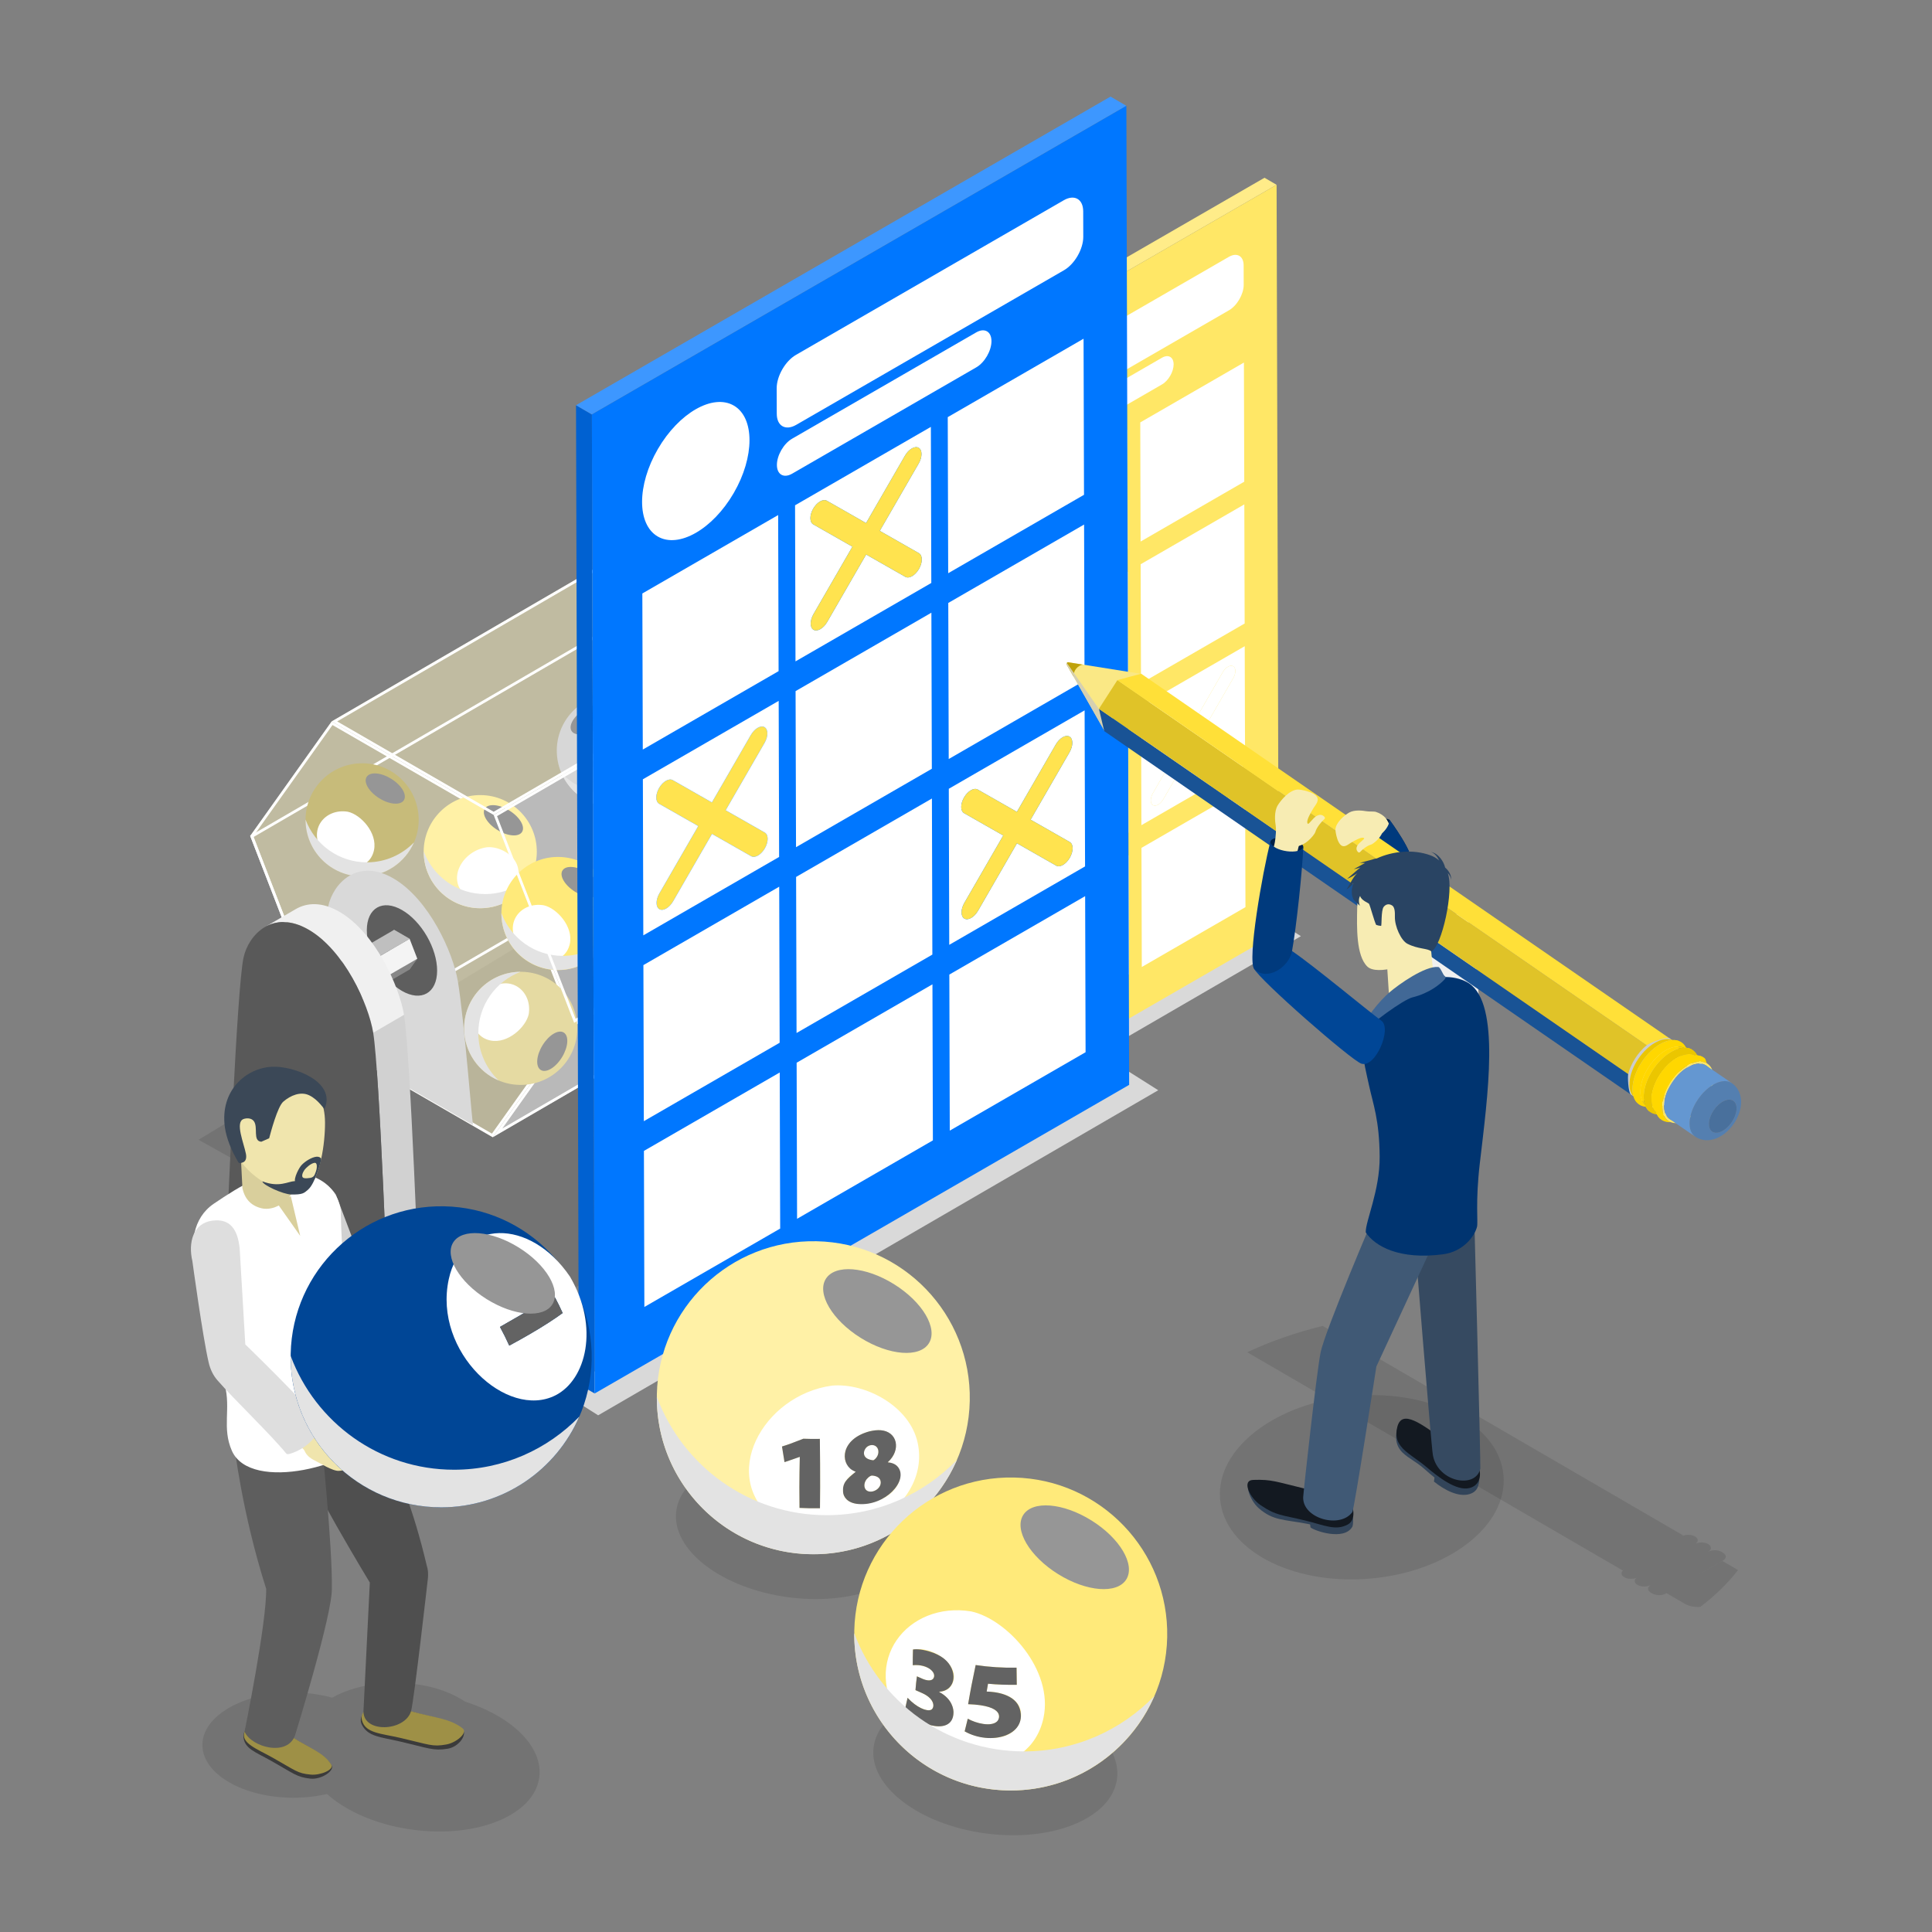 <svg width="606" height="606" viewBox="0 0 606 606" fill="none" xmlns="http://www.w3.org/2000/svg">
<rect x="0" y="0" width="606" height="606" fill="#808080" stroke="none"/>
<g opacity="0.1">
<path d="M276.34 345.784L163.499 414.139L62.278 357.505L175.119 289.15L276.34 345.784Z" fill="black"/>
</g>
<path d="M285.933 325.344L267.234 336.628L210.17 303.68L228.869 292.396L285.933 325.344Z" fill="#E6E6E6"/>
<path d="M272.157 235.396L262.493 241.012C264.552 253.454 267.152 328.556 267.289 330.374L276.953 324.757C276.816 322.94 274.216 247.838 272.157 235.396Z" fill="#D1D1D1"/>
<path d="M251.87 203.064C246.347 199.875 241.693 200.212 238.208 202.238L228.544 207.854C232.029 205.829 236.683 205.491 242.206 208.68C253.441 215.167 261.015 232.057 262.493 241.012L272.157 235.395C270.679 226.44 263.106 209.551 251.87 203.064Z" fill="#F0F0F0"/>
<path d="M242.206 208.68C253.441 215.167 261.014 232.057 262.492 241.012C264.552 253.454 267.152 328.556 267.289 330.374L216.752 301.195C216.899 299.541 219.686 227.549 221.809 217.522C223.333 210.3 230.97 202.193 242.206 208.68Z" fill="#595959"/>
<g opacity="0.5">
<path d="M180.097 320.806L301.14 250.459L275.602 286.343L154.558 356.691L180.097 320.806Z" fill="white"/>
<path d="M154.845 255.595L275.888 185.248L301.141 250.459L180.097 320.806L154.845 255.595Z" fill="#F4F4F4"/>
<path d="M104.048 226.266L225.092 155.919L275.888 185.248L154.844 255.595L104.048 226.266Z" fill="#FFF5C2"/>
<path d="M154.845 255.595L180.097 320.806L154.558 356.691L103.762 327.361L78.51 262.151L104.048 226.266L154.845 255.595Z" fill="#FFF5C2"/>
</g>
<path d="M104.289 227.417L154.147 256.205L179.123 320.702L154.305 355.574L104.447 326.786L79.471 262.289L104.289 227.417ZM104.042 226.283L78.503 262.168L103.755 327.378L154.552 356.708L180.09 320.823L154.838 255.613L104.042 226.283Z" fill="white"/>
<path d="M298.131 253.214L275.003 285.711L157.555 353.969L180.682 321.472L298.131 253.214ZM301.134 250.476L180.09 320.823L154.552 356.708L275.595 286.36L301.134 250.476Z" fill="white"/>
<path d="M199.055 193.074L223.679 256.663L104.138 326.137L79.514 262.548L199.055 193.074ZM199.492 191.827L78.449 262.174L103.701 327.385L224.744 257.038L199.492 191.827Z" fill="white"/>
<path d="M225.225 157.075L275.083 185.862L300.059 250.359L275.241 285.231L225.383 256.444L200.407 191.946L225.225 157.075ZM224.978 155.941L199.439 191.825L224.691 257.036L275.488 286.365L301.026 250.481L275.774 185.27L224.978 155.941Z" fill="white"/>
<path d="M168.377 267.332C168.487 257.532 160.633 249.499 150.834 249.39C141.036 249.28 133.003 257.135 132.894 266.934C132.784 276.733 140.638 284.766 150.437 284.876C160.235 284.986 168.267 277.131 168.377 267.332Z" fill="#FFF1A6"/>
<path d="M157.229 275.945C156.205 276.468 156.257 277.547 156.901 277.743C157.606 277.957 158.584 277.132 158.214 276.404C157.966 275.919 157.236 275.943 157.229 275.945ZM157.122 272.514C156.251 272.755 156.165 273.71 156.795 274.043C157.083 274.195 157.438 274.216 157.441 274.216C157.441 274.216 157.52 274.191 157.673 274.05C157.694 274.031 158.178 273.577 157.97 272.965C157.909 272.785 157.704 272.38 157.122 272.514ZM152.766 265.75C144.888 266.817 139.762 276.178 146.404 281.109C153.017 286.019 164.133 279.877 162.476 272.228C161.586 268.115 156.615 265.416 152.766 265.75Z" fill="white"/>
<path d="M152.165 280.439C143.329 280.439 135.817 274.855 132.907 267.032C132.907 267.064 132.902 267.095 132.902 267.127C132.902 276.927 140.846 284.871 150.645 284.871C157.94 284.871 164.201 280.465 166.927 274.172C163.189 278.031 157.962 280.439 152.165 280.439Z" fill="#E3E3E3"/>
<path d="M163.753 260.942C162.705 262.62 159.239 262.347 156.011 260.332C152.783 258.317 151.015 255.323 152.063 253.645C153.11 251.966 156.576 252.24 159.804 254.255C163.032 256.27 164.8 259.264 163.753 260.942Z" fill="#969696"/>
<path d="M192.745 287.274C193.153 277.483 185.548 269.214 175.757 268.806C165.967 268.397 157.698 276.003 157.29 285.795C156.881 295.586 164.487 303.854 174.277 304.263C184.068 304.672 192.336 297.066 192.745 287.274Z" fill="#FFEA7A"/>
<path d="M170.546 283.953C163.354 282.768 157.807 289.609 162.697 296.541C167.501 303.353 177.245 303.036 178.737 296.02C179.89 290.593 174.606 284.836 170.546 283.953Z" fill="white"/>
<path d="M176.535 299.822C167.699 299.822 160.187 294.238 157.277 286.415C157.277 286.447 157.272 286.478 157.272 286.51C157.272 296.31 165.216 304.254 175.015 304.254C182.31 304.254 188.57 299.849 191.297 293.555C187.559 297.414 182.332 299.822 176.535 299.822Z" fill="#E3E3E3"/>
<path d="M188.122 280.325C187.075 282.003 183.609 281.73 180.381 279.715C177.153 277.7 175.385 274.706 176.433 273.028C177.48 271.35 180.946 271.623 184.174 273.638C187.402 275.653 189.17 278.647 188.122 280.325Z" fill="#969696"/>
<path d="M131.326 257.439C131.48 247.641 123.663 239.572 113.865 239.417C104.067 239.262 95.999 247.08 95.844 256.879C95.689 266.677 103.507 274.746 113.305 274.901C123.103 275.056 131.171 267.238 131.326 257.439Z" fill="#C7BB7A"/>
<path d="M109.114 254.615C101.922 253.43 96.376 260.271 101.265 267.203C106.07 274.015 115.814 273.698 117.305 266.682C118.459 261.255 113.174 255.498 109.114 254.615Z" fill="white"/>
<path d="M115.103 270.484C106.267 270.484 98.755 264.9 95.845 257.078C95.845 257.109 95.84 257.14 95.84 257.172C95.84 266.972 103.784 274.917 113.583 274.917C120.878 274.917 127.139 270.511 129.865 264.217C126.127 268.076 120.9 270.484 115.103 270.484Z" fill="#E3E3E3"/>
<path d="M126.691 250.987C125.643 252.666 122.177 252.393 118.949 250.377C115.721 248.362 113.953 245.368 115.001 243.69C116.048 242.012 119.514 242.285 122.742 244.3C125.97 246.315 127.738 249.309 126.691 250.987Z" fill="#969696"/>
<path d="M163.941 340.291C173.734 339.952 181.398 331.737 181.058 321.943C180.719 312.149 172.505 304.485 162.711 304.824C152.918 305.164 145.254 313.378 145.594 323.172C145.933 332.966 154.147 340.63 163.941 340.291Z" fill="#E5DAA2"/>
<path d="M165.849 318.074C166.974 310.872 160.087 305.383 153.196 310.331C146.426 315.193 146.824 324.934 153.852 326.367C159.288 327.475 165 322.142 165.849 318.074Z" fill="white"/>
<path d="M150.032 324.197C149.958 315.361 155.477 307.801 163.275 304.825C163.243 304.826 163.212 304.821 163.18 304.821C153.381 304.904 145.504 312.915 145.587 322.714C145.648 330.009 150.107 336.233 156.422 338.907C152.532 335.201 150.081 329.994 150.032 324.197Z" fill="#E3E3E3"/>
<path d="M169.624 335.62C167.937 334.587 168.181 331.119 170.169 327.874C172.157 324.629 175.136 322.836 176.823 323.869C178.51 324.902 178.265 328.37 176.278 331.616C174.29 334.861 171.311 336.654 169.624 335.62Z" fill="#969696"/>
<path d="M192.917 253.19C202.712 252.897 210.415 244.719 210.122 234.923C209.829 225.128 201.651 217.425 191.857 217.718C182.062 218.011 174.359 226.189 174.652 235.984C174.945 245.78 183.123 253.483 192.917 253.19Z" fill="#D7D7D7"/>
<path d="M196.852 232.9C204.044 231.715 209.59 238.555 204.701 245.488C199.896 252.299 190.153 251.983 188.661 244.967C187.507 239.54 192.792 233.783 196.852 232.9Z" fill="white"/>
<path d="M190.863 248.769C199.699 248.769 207.211 243.185 210.121 235.362C210.122 235.394 210.126 235.425 210.126 235.457C210.126 245.257 202.182 253.201 192.383 253.201C185.088 253.201 178.828 248.795 176.101 242.502C179.839 246.361 185.066 248.769 190.863 248.769Z" fill="#E3E3E3"/>
<path d="M179.276 229.272C180.323 230.95 183.789 230.677 187.017 228.662C190.245 226.647 192.013 223.653 190.966 221.975C189.918 220.296 186.452 220.57 183.224 222.585C179.996 224.6 178.228 227.594 179.276 229.272Z" fill="#969696"/>
<path d="M209.586 319.287C219.385 319.177 227.238 311.143 227.128 301.344C227.017 291.545 218.984 283.69 209.186 283.801C199.387 283.912 191.534 291.945 191.644 301.745C191.755 311.544 199.788 319.398 209.586 319.287Z" fill="#FFEA7A"/>
<path d="M213.868 298.977C221.061 297.792 226.607 304.633 221.717 311.565C216.913 318.377 207.169 318.06 205.678 311.044C204.524 305.617 209.808 299.86 213.868 298.977Z" fill="white"/>
<path d="M207.88 314.846C216.716 314.846 224.228 309.262 227.138 301.44C227.138 301.471 227.143 301.502 227.143 301.534C227.143 311.334 219.199 319.279 209.4 319.279C202.105 319.279 195.844 314.873 193.118 308.579C196.856 312.438 202.083 314.846 207.88 314.846Z" fill="#E3E3E3"/>
<path d="M196.292 295.349C197.339 297.028 200.805 296.754 204.033 294.739C207.261 292.724 209.029 289.73 207.981 288.052C206.934 286.374 203.468 286.647 200.24 288.662C197.012 290.677 195.244 293.671 196.292 295.349Z" fill="#969696"/>
<path d="M123.334 275.487C134.569 281.974 142.143 298.863 143.62 307.818C145.68 320.261 148.28 354.79 148.417 352.91L97.88 323.731C98.027 325.775 100.814 294.356 102.937 284.329C104.461 277.106 112.098 268.999 123.334 275.487Z" fill="#D9D9D9"/>
<path d="M126.048 310.798C132.137 314.314 137.09 311.491 137.11 304.494C137.13 297.496 132.209 288.972 126.12 285.456C120.03 281.94 115.077 284.763 115.057 291.761C115.037 298.758 119.958 307.282 126.048 310.798Z" fill="#5E5E5E"/>
<path d="M130.873 300.693L128.455 294.442L123.584 291.629L121.139 295.072L123.557 301.315L126.724 303.144L130.826 300.76L130.873 300.693Z" fill="#898989"/>
<path d="M130.826 300.76L126.725 303.144L128.428 304.127L130.826 300.76Z" fill="#898989"/>
<path d="M126.724 303.144L114.77 310.091L112.325 313.526L128.428 304.127L130.826 300.76L126.724 303.144Z" fill="#878787"/>
<path d="M128.468 294.474L122.297 298.061L112.352 303.84L114.77 310.091L126.724 303.144L130.826 300.76L130.873 300.693L128.468 294.474Z" fill="#F4F4F4"/>
<path d="M128.456 294.442L123.585 291.629L123.537 291.697L107.481 301.028L112.352 303.84L122.297 298.061L128.468 294.474L128.456 294.442Z" fill="#BFBFBF"/>
<path d="M123.585 291.629L123.537 291.697L123.619 291.649L123.585 291.629Z" fill="#898989"/>
<path d="M112.352 303.84L114.77 310.091L112.325 313.526L107.454 310.713L105.036 304.47L107.481 301.028L112.352 303.84Z" fill="#898989"/>
<g opacity="0.1">
<path d="M139.437 405.662L120.738 416.945L63.674 383.997L82.373 372.714L139.437 405.662Z" fill="black"/>
</g>
<path d="M126.723 318.308L117.059 323.924C119.119 336.367 121.718 409.963 121.855 411.78L131.519 406.164C131.383 404.347 128.783 330.75 126.723 318.308Z" fill="#D1D1D1"/>
<path d="M106.437 285.976C100.914 282.787 96.26 283.125 92.775 285.15L83.111 290.767C86.596 288.741 91.25 288.404 96.773 291.592C108.008 298.08 115.582 314.969 117.06 323.924L126.723 318.308C125.246 309.353 117.672 292.463 106.437 285.976Z" fill="#F0F0F0"/>
<path d="M96.772 291.592C108.008 298.08 115.581 314.969 117.059 323.924C119.119 336.367 121.719 409.963 121.855 411.78L71.319 382.602C71.466 380.948 74.253 310.461 76.376 300.434C77.9 293.212 85.537 285.105 96.772 291.592Z" fill="#595959"/>
<path d="M225.087 156.928L274.169 185.268L154.837 254.62L105.755 226.281L225.087 156.928ZM225.086 155.936L104.042 226.283L154.838 255.612L275.882 185.265L225.086 155.936Z" fill="white"/>
<path d="M275.444 186.513L300.068 250.102L180.528 319.576L155.904 255.987L275.444 186.513ZM275.882 185.265L154.838 255.613L180.09 320.823L301.134 250.476L275.882 185.265Z" fill="white"/>
<path d="M398.995 287.911L264.903 365.736L273.963 371.465L408.055 293.641L398.995 287.911Z" fill="#D9D9D9"/>
<path d="M273.125 366.239L269.33 364.034L268.666 129.641L272.46 131.846L273.125 366.239Z" fill="#FFE55A"/>
<path d="M272.46 131.846L268.666 129.641L396.627 55.757L400.422 57.963L272.46 131.846Z" fill="#FFEC89"/>
<path d="M400.422 57.963L401.086 292.356L273.125 366.239L272.46 131.846L400.422 57.963Z" fill="#FFE766"/>
<path d="M317.056 155.939L317.162 193.306L284.648 212.079L284.542 174.712L317.056 155.939Z" fill="white"/>
<path d="M306.417 150.683C311.447 142.028 311.46 132.65 306.447 129.737C301.434 126.824 293.293 131.479 288.263 140.134C283.234 148.789 283.221 158.167 288.234 161.08C293.247 163.993 301.388 159.338 306.417 150.683Z" fill="white"/>
<path d="M321.102 153.603L353.616 134.829L353.722 172.197L321.208 190.97L321.102 153.603ZM350.763 165.067L341.39 159.725L350.703 143.597C351.603 142.033 351.599 140.347 350.692 139.831C350.239 139.57 349.644 139.652 349.051 139.995C348.457 140.338 347.864 140.941 347.414 141.723L338.101 157.855L328.727 152.513C328.274 152.252 327.68 152.334 327.086 152.677C326.493 153.02 325.9 153.623 325.45 154.405C324.549 155.965 324.554 157.651 325.46 158.172L334.834 163.51L325.521 179.642C324.62 181.206 324.625 182.892 325.532 183.409C325.985 183.667 326.58 183.584 327.175 183.24C327.766 182.899 328.359 182.296 328.81 181.516L338.123 165.384L347.497 170.726C347.95 170.985 348.545 170.901 349.136 170.56C349.73 170.217 350.324 169.614 350.774 168.834C351.675 167.274 351.67 165.588 350.763 165.067Z" fill="white"/>
<path d="M364.474 112.208C366.476 111.052 368.118 111.993 368.125 114.289C368.131 116.59 366.5 119.417 364.497 120.573L320.409 146.029C318.406 147.185 316.764 146.249 316.757 143.948C316.751 141.652 318.383 138.821 320.385 137.665L364.474 112.208Z" fill="white"/>
<path d="M390.173 113.722L390.279 151.09L357.765 169.863L357.659 132.495L390.173 113.722Z" fill="white"/>
<path d="M385.438 80.572C387.986 79.1 390.078 80.293 390.086 83.225L390.104 89.328C390.112 92.256 388.033 95.857 385.485 97.328L321.371 134.347C318.824 135.818 316.731 134.625 316.723 131.697L316.706 125.594C316.697 122.662 318.776 119.061 321.324 117.59L385.438 80.572Z" fill="white"/>
<path d="M312.147 206.881C312.74 206.539 313.335 206.457 313.788 206.717C314.695 207.234 314.699 208.919 313.799 210.484L304.486 226.611L313.86 231.953C314.766 232.474 314.771 234.16 313.87 235.72C313.416 236.502 312.826 237.103 312.232 237.446C311.641 237.788 311.046 237.871 310.592 237.613L301.219 232.271L291.906 248.402C291.455 249.182 290.862 249.785 290.271 250.127C289.676 250.47 289.081 250.553 288.628 250.295C287.721 249.778 287.716 248.093 288.617 246.528L297.93 230.397L288.556 225.058C287.649 224.538 287.645 222.852 288.546 221.292C288.996 220.51 289.589 219.906 290.182 219.564C290.776 219.221 291.37 219.139 291.823 219.399L301.197 224.741L310.51 208.61C310.961 207.827 311.553 207.224 312.147 206.881Z" fill="#FFD700"/>
<path d="M317.308 244.91L317.414 282.273L284.9 301.046L284.794 263.683L317.308 244.91Z" fill="white"/>
<path d="M284.668 219.197L317.182 200.424L317.288 237.788L284.774 256.561L284.668 219.197ZM313.859 231.953L304.486 226.611L313.799 210.484C314.699 208.919 314.695 207.234 313.788 206.717C313.334 206.457 312.74 206.539 312.147 206.881C311.553 207.224 310.96 207.827 310.51 208.609L301.197 224.741L291.823 219.399C291.37 219.139 290.776 219.221 290.182 219.563C289.589 219.906 288.996 220.509 288.546 221.291C287.645 222.852 287.649 224.537 288.556 225.058L297.93 230.396L288.617 246.528C287.716 248.092 287.721 249.778 288.628 250.295C289.081 250.553 289.676 250.47 290.271 250.126C290.862 249.785 291.455 249.182 291.906 248.402L301.219 232.27L310.592 237.613C311.046 237.871 311.641 237.787 312.232 237.446C312.826 237.103 313.416 236.502 313.87 235.72C314.771 234.16 314.766 232.474 313.859 231.953Z" fill="white"/>
<path d="M353.994 268.282L354.1 305.646L321.586 324.419L321.48 287.055L353.994 268.282Z" fill="white"/>
<path d="M353.868 223.801L353.974 261.164L321.46 279.937L321.354 242.574L353.868 223.801Z" fill="white"/>
<path d="M353.742 179.315L353.848 216.678L321.334 235.452L321.228 198.088L353.742 179.315Z" fill="white"/>
<path d="M390.299 158.208L390.405 195.571L357.891 214.344L357.785 176.981L390.299 158.208Z" fill="white"/>
<path d="M357.911 221.466L390.425 202.693L390.531 240.057L358.017 258.83L357.911 221.466ZM386.872 234.211L377.498 228.869L386.811 212.737C387.712 211.177 387.707 209.487 386.801 208.971C386.347 208.712 385.753 208.795 385.159 209.138C384.566 209.481 383.973 210.083 383.523 210.863L374.21 226.995L364.836 221.653C364.383 221.394 363.789 221.477 363.196 221.819C362.603 222.162 362.01 222.764 361.558 223.545C360.657 225.106 360.662 226.795 361.569 227.312L370.943 232.654L361.63 248.786C360.729 250.346 360.734 252.032 361.641 252.549C362.097 252.809 362.689 252.727 363.283 252.384C363.874 252.043 364.468 251.44 364.918 250.656L374.231 234.524L383.605 239.867C384.059 240.129 384.654 240.045 385.248 239.702C385.839 239.361 386.433 238.758 386.883 237.974C387.784 236.413 387.779 234.728 386.872 234.211Z" fill="white"/>
<path d="M317.434 289.391L317.54 326.755L285.026 345.528L284.92 308.165L317.434 289.391Z" fill="white"/>
<path d="M385.16 209.138C385.753 208.795 386.347 208.712 386.801 208.97C387.708 209.487 387.712 211.177 386.812 212.737L377.499 228.869L386.872 234.211C387.779 234.728 387.784 236.413 386.883 237.974C386.433 238.758 385.839 239.361 385.248 239.702C384.654 240.045 384.059 240.129 383.605 239.866L374.231 234.524L364.918 250.656C364.468 251.44 363.875 252.043 363.283 252.384C362.689 252.727 362.098 252.809 361.641 252.548C360.734 252.031 360.729 250.346 361.63 248.785L370.943 232.654L361.569 227.311C360.662 226.795 360.657 225.105 361.558 223.545C362.01 222.764 362.603 222.161 363.196 221.819C363.789 221.477 364.383 221.394 364.836 221.652L374.21 226.994L383.523 210.863C383.974 210.083 384.566 209.481 385.16 209.138Z" fill="white"/>
<path d="M390.551 247.175L390.657 284.538L358.142 303.311L358.037 265.948L390.551 247.175Z" fill="white"/>
<path d="M349.05 139.995C349.644 139.652 350.238 139.57 350.691 139.831C351.598 140.347 351.603 142.033 350.702 143.597L341.389 159.725L350.763 165.067C351.67 165.588 351.674 167.274 350.774 168.834C350.323 169.614 349.73 170.217 349.135 170.56C348.544 170.901 347.949 170.985 347.496 170.727L338.122 165.385L328.809 181.516C328.358 182.296 327.765 182.899 327.174 183.241C326.579 183.584 325.984 183.667 325.531 183.409C324.624 182.892 324.62 181.206 325.52 179.642L334.833 163.51L325.46 158.172C324.553 157.651 324.548 155.966 325.449 154.405C325.899 153.623 326.492 153.02 327.085 152.677C327.679 152.335 328.273 152.253 328.726 152.513L338.1 157.855L347.413 141.723C347.864 140.941 348.457 140.338 349.05 139.995Z" fill="#FFD700"/>
<path d="M351.434 334.462L175.75 436.426L187.621 443.932L363.304 341.969L351.434 334.462Z" fill="#D9D9D9"/>
<path d="M186.522 437.086L181.55 434.196L180.679 127.1L185.651 129.99L186.522 437.086Z" fill="#0061D1"/>
<path d="M185.651 129.99L180.679 127.1L348.331 30.3L353.303 33.19L185.651 129.99Z" fill="#3D97FF"/>
<path d="M353.303 33.19L354.174 340.286L186.522 437.086L185.651 129.99L353.303 33.19Z" fill="#0077FF"/>
<path d="M244.08 161.555L244.218 210.513L201.619 235.109L201.48 186.151L244.08 161.555Z" fill="white"/>
<path d="M230.138 154.663C236.727 143.323 236.745 131.036 230.177 127.219C223.608 123.403 212.942 129.502 206.353 140.841C199.764 152.181 199.746 164.468 206.314 168.285C212.883 172.101 223.549 166.002 230.138 154.663Z" fill="white"/>
<path d="M249.38 158.495L291.98 133.898L292.118 182.856L249.519 207.452L249.38 158.495ZM288.242 173.515L275.96 166.516L288.162 145.386C289.342 143.336 289.336 141.128 288.148 140.451C287.554 140.11 286.775 140.217 285.998 140.666C285.22 141.115 284.444 141.906 283.853 142.93L271.652 164.066L259.371 157.067C258.777 156.725 257.998 156.833 257.221 157.282C256.443 157.731 255.666 158.521 255.076 159.546C253.896 161.59 253.902 163.799 255.09 164.481L267.371 171.475L255.17 192.611C253.99 194.66 253.996 196.869 255.184 197.546C255.778 197.884 256.557 197.775 257.336 197.325C258.11 196.878 258.888 196.088 259.478 195.066L271.68 173.931L283.961 180.93C284.555 181.268 285.335 181.159 286.109 180.712C286.888 180.262 287.666 179.472 288.256 178.45C289.436 176.406 289.43 174.197 288.242 173.515Z" fill="white"/>
<path d="M306.205 104.261C308.828 102.746 310.98 103.978 310.989 106.987C310.997 110.002 308.859 113.705 306.236 115.22L248.472 148.572C245.848 150.087 243.696 148.86 243.688 145.846C243.68 142.837 245.818 139.128 248.441 137.613L306.205 104.261Z" fill="white"/>
<path d="M339.875 106.244L340.014 155.202L297.414 179.798L297.276 130.84L339.875 106.244Z" fill="white"/>
<path d="M333.671 62.811C337.01 60.884 339.751 62.446 339.762 66.287L339.784 74.284C339.795 78.12 337.072 82.838 333.734 84.765L249.733 133.266C246.395 135.193 243.654 133.631 243.643 129.795L243.62 121.798C243.609 117.957 246.333 113.239 249.671 111.312L333.671 62.811Z" fill="white"/>
<path d="M237.648 228.299C238.425 227.85 239.204 227.743 239.798 228.084C240.986 228.761 240.992 230.969 239.812 233.019L227.61 254.149L239.891 261.148C241.079 261.83 241.085 264.039 239.905 266.083C239.31 267.108 238.537 267.895 237.758 268.345C236.984 268.792 236.204 268.901 235.611 268.563L223.329 261.564L211.128 282.699C210.538 283.721 209.76 284.511 208.986 284.958C208.207 285.407 207.427 285.517 206.833 285.178C205.645 284.502 205.639 282.293 206.819 280.243L219.021 259.108L206.739 252.114C205.551 251.432 205.545 249.223 206.725 247.179C207.315 246.154 208.092 245.364 208.87 244.915C209.648 244.466 210.426 244.358 211.02 244.699L223.301 251.699L235.503 230.563C236.093 229.538 236.87 228.748 237.648 228.299Z" fill="#FFE34F"/>
<path d="M244.41 278.123L244.548 327.076L201.949 351.672L201.811 302.719L244.41 278.123Z" fill="white"/>
<path d="M201.646 244.435L244.245 219.839L244.383 268.792L201.784 293.388L201.646 244.435ZM239.891 261.148L227.61 254.149L239.812 233.019C240.992 230.969 240.985 228.761 239.798 228.084C239.204 227.742 238.425 227.85 237.647 228.299C236.87 228.748 236.093 229.538 235.503 230.563L223.302 251.698L211.02 244.699C210.426 244.358 209.648 244.466 208.87 244.914C208.093 245.363 207.316 246.154 206.726 247.179C205.546 249.223 205.552 251.431 206.74 252.114L219.021 259.108L206.819 280.243C205.639 282.292 205.645 284.501 206.833 285.178C207.427 285.517 208.207 285.407 208.986 284.957C209.76 284.51 210.538 283.721 211.128 282.698L223.329 261.563L235.611 268.562C236.205 268.901 236.984 268.791 237.759 268.344C238.537 267.895 239.311 267.108 239.905 266.083C241.086 264.039 241.079 261.83 239.891 261.148Z" fill="white"/>
<path d="M292.475 308.745L292.614 357.697L250.015 382.294L249.876 333.341L292.475 308.745Z" fill="white"/>
<path d="M292.31 250.466L292.449 299.419L249.85 324.015L249.711 275.062L292.31 250.466Z" fill="white"/>
<path d="M292.144 192.182L292.283 241.135L249.684 265.731L249.545 216.778L292.144 192.182Z" fill="white"/>
<path d="M340.04 164.528L340.179 213.48L297.58 238.077L297.441 189.124L340.04 164.528Z" fill="white"/>
<path d="M297.606 247.408L340.206 222.812L340.344 271.764L297.745 296.361L297.606 247.408ZM335.551 264.106L323.27 257.107L335.472 235.971C336.652 233.927 336.646 231.713 335.458 231.036C334.864 230.698 334.085 230.807 333.307 231.256C332.53 231.705 331.753 232.494 331.163 233.516L318.961 254.651L306.68 247.652C306.086 247.313 305.309 247.421 304.532 247.87C303.755 248.319 302.978 249.108 302.386 250.131C301.205 252.176 301.212 254.389 302.4 255.066L314.681 262.066L302.479 283.201C301.299 285.245 301.305 287.454 302.493 288.131C303.092 288.472 303.867 288.365 304.646 287.915C305.42 287.468 306.198 286.679 306.788 285.651L318.99 264.516L331.271 271.515C331.865 271.859 332.645 271.75 333.423 271.3C334.198 270.853 334.975 270.063 335.565 269.036C336.746 266.991 336.739 264.783 335.551 264.106Z" fill="white"/>
<path d="M244.575 336.401L244.714 385.354L202.115 409.95L201.976 360.997L244.575 336.401Z" fill="white"/>
<path d="M333.307 231.256C334.085 230.806 334.864 230.698 335.458 231.036C336.646 231.713 336.652 233.927 335.472 235.971L323.27 257.106L335.551 264.106C336.739 264.782 336.746 266.991 335.565 269.035C334.975 270.063 334.197 270.853 333.423 271.3C332.645 271.749 331.865 271.859 331.271 271.515L318.989 264.516L306.788 285.651C306.197 286.678 305.42 287.468 304.646 287.915C303.867 288.365 303.092 288.472 302.493 288.13C301.305 287.453 301.299 285.245 302.479 283.201L314.681 262.065L302.399 255.066C301.212 254.389 301.205 252.175 302.386 250.131C302.978 249.107 303.754 248.318 304.532 247.87C305.309 247.421 306.086 247.313 306.68 247.651L318.961 254.651L331.163 233.516C331.753 232.494 332.53 231.704 333.307 231.256Z" fill="#FFE34F"/>
<path d="M340.371 281.09L340.509 330.043L297.91 354.639L297.771 305.687L340.371 281.09Z" fill="white"/>
<path d="M285.998 140.666C286.775 140.217 287.554 140.109 288.148 140.451C289.336 141.128 289.342 143.336 288.162 145.386L275.96 166.516L288.242 173.515C289.43 174.197 289.436 176.406 288.256 178.45C287.666 179.472 286.888 180.262 286.109 180.712C285.335 181.159 284.555 181.268 283.961 180.93L271.68 173.931L259.478 195.066C258.888 196.088 258.11 196.878 257.336 197.325C256.557 197.774 255.778 197.884 255.184 197.545C253.996 196.868 253.989 194.66 255.17 192.61L267.371 171.475L255.09 164.481C253.902 163.799 253.896 161.59 255.076 159.546C255.666 158.521 256.443 157.731 257.22 157.282C257.998 156.833 258.777 156.725 259.37 157.066L271.652 164.065L283.853 142.93C284.444 141.905 285.22 141.115 285.998 140.666Z" fill="#FFE34F"/>
<path opacity="0.1" d="M545.157 492.469L540.223 489.601L531.456 494.648L540.196 489.586L540.444 489.474C541.61 488.8 541.616 487.709 540.461 487.037L539.978 486.756C538.819 486.083 536.938 486.085 535.771 486.758C536.938 486.085 536.944 484.993 535.785 484.32C534.746 483.716 533.119 483.655 531.954 484.138C532.791 483.464 532.691 482.521 531.652 481.918C530.493 481.244 528.613 481.246 527.446 481.92L527.969 481.618L414.859 415.894C406.217 418.03 398.282 420.824 391.198 424.151L508.973 492.586L509.492 492.286C508.33 492.957 508.32 494.047 509.479 494.721C510.517 495.324 512.145 495.385 513.308 494.904C512.473 495.576 512.573 496.519 513.612 497.122C514.771 497.796 516.655 497.796 517.818 497.124C516.655 497.796 516.645 498.886 517.804 499.559L518.287 499.84C519.443 500.511 521.327 500.511 522.49 499.84L522.715 499.71L528.506 503.076C529.822 503.84 531.619 504.145 533.341 504.017C538.025 500.445 542 496.571 545.157 492.469Z" fill="black"/>
<path opacity="0.1" d="M429.503 495.174C454.053 493.154 472.899 478.682 471.597 462.85C470.294 447.017 449.336 435.821 424.785 437.841C400.235 439.861 381.389 454.333 382.692 470.165C383.995 485.997 404.953 497.194 429.503 495.174Z" fill="black"/>
<path d="M442.738 271.031C441.839 273.223 437.437 276.464 435.81 274.512C433.257 271.449 428.726 262.273 428.726 262.273C428.041 260.534 432.23 255.355 435.827 257.125C435.827 257.125 443.964 268.045 442.738 271.031Z" fill="#002147"/>
<path d="M435.151 257.484C437.503 260.36 432.687 264.177 430.143 263.013C428.119 261.114 429.077 257.483 430.787 256.942C434.207 255.858 435.151 257.484 435.151 257.484Z" fill="#F7ECB3"/>
<path d="M442.738 271.031C441.839 273.223 437.437 276.464 435.81 274.512C433.257 271.449 428.726 262.273 428.726 262.273C431.384 264.485 435.983 259.79 435.827 257.125C435.827 257.125 443.964 268.045 442.738 271.031Z" fill="#003A7D"/>
<path d="M447.366 295.807C448.827 301.154 449.881 316.034 451.443 320.754C452.344 323.476 465.078 317.622 463.942 313.693C463.942 313.693 462.55 293.103 459.828 286.738C458.698 284.096 446.344 292.068 447.366 295.807Z" fill="#F0F0F0"/>
<path d="M346.478 229.304L357.829 211.349L334.968 207.709C334.65 207.804 334.506 208.014 334.508 208.322L346.478 229.304Z" fill="#FAE885"/>
<path d="M339.654 208.456L334.968 207.709C334.65 207.803 334.506 208.014 334.508 208.322L336.791 212.324C336.461 210.463 338.145 208.675 339.654 208.456Z" fill="#BFA209"/>
<path d="M346.478 229.305L334.508 208.322C334.507 208.166 334.545 208.035 334.623 207.931L344.665 222.348L346.478 229.305Z" fill="#D6D0B1"/>
<path d="M512.985 338.46L344.698 222.328L346.354 229.326L514.642 345.459L512.985 338.46Z" fill="#195395"/>
<path d="M518.777 329.458L350.49 213.325L344.698 222.328L512.985 338.46L518.777 329.458Z" fill="#E0C328"/>
<path d="M526.223 327.453L357.936 211.32L350.49 213.325L518.777 329.458L526.223 327.453Z" fill="#FFE038"/>
<path d="M526.224 327.453L518.777 329.458L512.985 338.46L514.642 345.459L522.09 343.452L527.88 334.451L526.224 327.453Z" fill="#FAE885"/>
<path d="M522.374 328.593C517.95 330.765 514.11 336.464 513.797 341.321C513.685 343.062 514.045 344.453 514.752 345.429L514.641 345.459L511.63 343.384C511.378 342.549 511.265 341.578 511.336 340.469C511.416 339.23 511.707 337.94 512.167 336.662C511.707 337.94 511.416 339.23 511.336 340.469C511.265 341.578 511.378 342.549 511.63 343.384L511.478 343.278C510.677 342.298 510.533 337.627 510.704 336.933C511.529 333.582 513.751 330.125 516.488 327.869C517.277 327.22 522.331 325.217 523.59 325.638L526.223 327.453L526.308 327.811C525.177 327.639 523.837 327.875 522.374 328.593Z" fill="#CCCCCC"/>
<path d="M512.8 344.377C513.544 344.966 513.061 345.708 513.904 346.285C512.624 345.271 511.924 343.443 512.082 340.983C512.422 335.696 516.602 329.493 521.417 327.129C523.737 325.99 525.781 325.95 527.239 326.805C526.395 326.228 525.879 326.947 525.06 326.467C523.72 325.68 521.841 325.717 519.708 326.764C515.281 328.938 511.438 334.64 511.125 339.502C510.979 341.763 511.623 343.444 512.8 344.377Z" fill="#EBC600"/>
<path d="M529.18 329.358C529.026 329.206 528.862 329.067 528.685 328.946C527.335 328.022 525.369 328.002 523.12 329.106C518.696 331.278 514.855 336.977 514.543 341.835C514.389 344.224 515.117 345.965 516.423 346.859C516.605 346.983 516.8 347.088 517.004 347.179C515.891 347.241 514.913 346.988 514.128 346.45C514.052 346.398 513.977 346.343 513.904 346.285C512.624 345.271 511.924 343.443 512.082 340.983C512.423 335.696 516.602 329.493 521.417 327.129C523.737 325.99 525.781 325.95 527.239 326.805C527.319 326.852 527.397 326.902 527.474 326.954C528.253 327.488 528.834 328.307 529.18 329.358Z" fill="#FFD700"/>
<path d="M520.185 346.275C525 343.911 529.18 337.709 529.52 332.422C529.596 331.247 529.466 330.225 529.181 329.358C530.17 330.326 530.698 331.904 530.565 333.969C530.252 338.827 526.412 344.526 521.988 346.698C520.042 347.653 518.31 347.764 517.004 347.179C517.974 347.126 519.045 346.835 520.185 346.275Z" fill="white"/>
<path d="M516.422 346.859C517.299 347.459 516.757 348.25 517.633 348.85C516.212 347.877 515.42 345.983 515.587 343.382C515.927 338.095 520.107 331.893 524.922 329.529C527.37 328.327 529.51 328.349 530.979 329.354C530.103 328.754 529.561 329.546 528.684 328.946C527.335 328.022 525.368 328.002 523.12 329.106C518.695 331.278 514.855 336.977 514.542 341.835C514.389 344.224 515.117 345.965 516.422 346.859Z" fill="#FFD700"/>
<path d="M532.686 331.758C532.531 331.606 532.367 331.466 532.189 331.345C530.84 330.421 528.873 330.401 526.624 331.505C522.2 333.677 518.36 339.376 518.047 344.234C517.893 346.623 518.621 348.364 519.927 349.258C520.11 349.383 520.305 349.488 520.51 349.579C519.397 349.64 518.419 349.387 517.634 348.85C516.212 347.877 515.42 345.983 515.588 343.382C515.928 338.095 520.107 331.893 524.923 329.529C527.37 328.327 529.511 328.349 530.98 329.354C531.758 329.887 532.339 330.706 532.686 331.758Z" fill="#EBC600"/>
<path d="M523.69 348.675C528.506 346.311 532.685 340.108 533.025 334.821C533.101 333.647 532.972 332.625 532.686 331.758C533.674 332.726 534.202 334.304 534.069 336.368C533.757 341.226 529.916 346.925 525.492 349.097C523.548 350.052 521.816 350.163 520.51 349.579C521.479 349.526 522.551 349.234 523.69 348.675Z" fill="white"/>
<path d="M534.483 331.752C535.326 332.33 534.86 333.084 535.605 333.674C534.254 332.75 532.286 332.73 530.036 333.835C525.609 336.008 521.766 341.711 521.453 346.572C521.299 348.963 522.028 350.704 523.334 351.599C523.405 351.647 523.477 351.693 523.551 351.736C523.707 351.827 523.871 351.905 524.042 351.974C523.181 352.026 522.406 351.882 521.732 351.572C521.618 351.536 521.499 351.484 521.372 351.397C521.292 351.35 521.213 351.3 521.137 351.248C520.358 350.715 519.777 349.895 519.43 348.844C518.442 347.876 517.914 346.298 518.047 344.234C518.36 339.376 522.2 333.677 526.624 331.505C528.569 330.55 530.301 330.439 531.607 331.023C532.72 330.962 533.698 331.215 534.483 331.752Z" fill="#FFD700"/>
<path d="M519.926 349.257C520.801 349.856 520.259 350.648 521.136 351.247C519.714 350.274 518.922 348.38 519.09 345.78C519.43 340.493 523.61 334.29 528.425 331.926C530.872 330.725 533.013 330.746 534.481 331.751C533.605 331.151 533.063 331.943 532.188 331.344C530.838 330.42 528.872 330.4 526.623 331.504C522.199 333.676 518.358 339.375 518.046 344.233C517.892 346.622 518.62 348.363 519.926 349.257Z" fill="#FFD700"/>
<path d="M528.903 351.438C533.33 349.265 537.173 343.562 537.486 338.701C537.799 333.84 534.464 331.661 530.036 333.835C525.609 336.008 521.766 341.711 521.453 346.572C521.14 351.433 524.476 353.612 528.903 351.438ZM528.939 350.876C524.794 352.911 521.672 350.872 521.965 346.321C522.258 341.77 525.855 336.431 530 334.396C534.145 332.362 537.268 334.401 536.975 338.952C536.681 343.503 533.084 348.842 528.939 350.876Z" fill="#FFE766"/>
<path d="M543.158 352.038C544.988 349.366 545.216 346.34 543.667 345.281C542.119 344.221 539.382 345.529 537.552 348.202C535.723 350.874 535.495 353.9 537.043 354.959C538.591 356.019 541.329 354.711 543.158 352.038Z" fill="#49709C"/>
<path d="M543.818 340.207C543.933 340.304 544.072 340.448 544.18 340.551C544.35 340.713 544.553 340.954 544.69 341.145C545.073 341.672 545.129 341.781 545.396 342.306C545.535 342.579 545.679 342.962 545.766 343.255C545.812 343.41 545.872 343.618 545.907 343.776C545.955 343.996 546.009 344.292 546.041 344.515C546.092 344.862 546.117 345.331 546.117 345.682C546.116 346.273 546.067 346.688 546.02 347.031C545.952 347.539 545.888 347.801 545.76 348.323C545.759 348.328 545.63 348.852 545.365 349.555C545.123 350.198 544.854 350.728 544.852 350.733C544.59 351.24 544.432 351.546 544.233 351.855C544.129 352.017 543.994 352.235 543.887 352.395C543.779 352.555 543.628 352.762 543.516 352.919C543.405 353.076 543.243 353.275 543.123 353.426C542.753 353.892 542.039 354.678 541.27 355.307C540.987 355.539 540.667 355.794 540.157 356.127C539.841 356.333 539.397 356.571 539.064 356.747C538.843 356.853 538.547 356.988 538.319 357.075C538.063 357.173 537.718 357.298 537.452 357.364C537.127 357.443 536.691 357.539 536.359 357.584C536.07 357.623 535.679 357.653 535.388 357.644C535.23 357.639 535.021 357.635 534.864 357.622C534.696 357.607 534.471 357.58 534.305 357.553C534.005 357.504 533.613 357.4 533.322 357.311C533.1 357.242 532.81 357.126 532.602 357.022C532.331 356.888 531.985 356.682 531.73 356.522C530.507 355.685 529.825 354.054 529.969 351.816C530.262 347.265 533.86 341.927 538.005 339.892C540.111 338.857 541.954 338.876 543.218 339.741C543.403 339.874 543.644 340.061 543.818 340.207ZM540.674 345.361C538.284 346.534 536.209 349.613 536.04 352.238C535.871 354.862 537.672 356.039 540.062 354.865C542.453 353.692 544.528 350.613 544.697 347.988C544.865 345.364 543.065 344.187 540.674 345.361Z" fill="#547FB0"/>
<path d="M523.726 351.027L531.73 356.522C530.507 355.685 529.825 354.054 529.969 351.816C530.262 347.265 533.86 341.927 538.005 339.892C540.111 338.857 541.954 338.876 543.218 339.741L535.213 334.246C533.949 333.381 532.107 333.362 530 334.396C525.855 336.431 522.258 341.77 521.965 346.321C521.821 348.559 522.503 350.19 523.726 351.027Z" fill="#6497D1"/>
<path d="M450.075 463.092C449.934 463.37 449.851 464.283 449.777 464.715C453.214 467.485 457.484 469.607 460.825 468.677C463.722 467.871 464.156 465.424 463.632 463.063L450.075 463.092Z" fill="#324459"/>
<path d="M461.008 468.105C456.811 469.273 450.161 463.803 446.985 460.932C443.912 458.154 440.939 457.046 439.246 454.86C437.827 453.027 437.652 450.875 438.165 448.553C439.517 442.426 445.613 447.687 453.325 453.275C458.279 456.864 461.538 457.174 463.082 460.134C464.366 462.593 464.816 467.045 461.008 468.105Z" fill="#324459"/>
<path d="M461.031 466.718C456.833 467.886 450.799 463.008 447.475 460.199C444.311 457.526 441.122 455.858 439.429 453.672C438.009 451.839 437.722 450.131 438.235 447.808C439.588 441.681 445.93 446.654 453.643 452.242C458.596 455.831 461.855 456.142 463.399 459.101C464.683 461.561 464.838 465.659 461.031 466.718Z" fill="#131921"/>
<path d="M449.445 456.415C451.05 465.05 462.926 467.055 464.316 460.664C464.492 459.852 462.416 381.532 462.416 381.532L443.432 384.823C443.432 384.823 448.902 453.493 449.445 456.415Z" fill="#364A61"/>
<path d="M449.5 304.542C450.409 311.716 438.774 318.243 435.779 313.696L434.569 295.058L448.473 293.702L449.5 304.542Z" fill="#F7ECB3"/>
<path d="M450.705 286.576C450.738 290.771 448.955 296.163 446.684 298.656C443.008 302.692 431.916 306.09 428.895 303.183C425.354 299.775 425.567 290.847 425.707 284.637C425.918 275.255 430.783 267.584 441.158 268.701C448.061 269.445 450.631 277.192 450.705 286.576Z" fill="#F7ECB3"/>
<path d="M454.099 273.84C454.665 274.451 455.175 275.245 455.167 276.108C455.365 274.541 454.344 273.005 453.281 272.111C452.876 270.288 451.223 267.678 448.808 267.215C450.051 267.608 450.901 268.831 451.42 269.911C450.621 269.211 449.719 268.666 448.732 268.304C443.227 266.281 436.761 266.998 431.877 269.25C431.361 269.305 430.83 269.449 430.296 269.651C430.072 269.71 429.85 269.77 429.632 269.83L426.512 270.645C427.097 270.685 427.651 270.688 428.178 270.668C427.938 270.801 427.699 270.935 427.466 271.068L424.645 272.63C425.401 272.491 426.087 272.303 426.724 272.093C426.118 272.549 425.53 273.065 424.97 273.563L422.535 275.677C423.783 275.162 424.797 274.551 425.68 273.94C424.874 274.659 424.228 275.766 423.644 276.796L422.342 279.032C423.266 278.4 423.945 277.725 424.493 277.06C424.407 277.564 423.324 279.951 424.662 282.327L426.559 284.111C426.115 283.028 426.138 281.814 426.626 281.027C426.953 282.434 429.265 283.224 429.415 283.494C429.812 284.206 431.01 288.846 431.652 290.108C432.32 290.32 432.496 290.337 433.188 290.424C433.453 290.457 433.154 285.524 434.016 284.449C434.598 283.724 435.497 283.315 436.617 283.984C437.459 284.487 437.572 285.951 437.528 287.528C437.443 290.585 439.484 295.009 441.429 296.013C444.857 297.781 447.832 297.379 448.958 298.432C452.237 296.972 456.166 279.2 454.099 273.84Z" fill="#294463"/>
<path d="M411.063 479.089C412.23 480.137 421.518 483.383 424.151 478.933C424.545 478.266 424.399 476.097 424.399 476.097L410.747 476.7L411.063 479.089Z" fill="#324459"/>
<path d="M423.358 478.039C420.744 481.259 416.55 479.202 410.04 477.969C402.636 476.567 399.345 477.009 394.855 473.1C391.964 470.582 390.026 464.929 392.797 464.935C398.71 464.947 400.045 466.955 409.149 469.128C415.099 470.549 418.773 468.742 421.727 470.296C424.035 471.511 425.509 475.389 423.358 478.039Z" fill="#324459"/>
<path d="M422.749 478.186C418.909 480.244 415.474 478.417 409.357 476.923C401.959 475.118 400.341 475.466 395.414 472.126C392.02 469.824 389.346 464.315 393.086 464.194C398.996 464.002 400.143 464.75 409.247 466.924C415.197 468.344 420.4 467.841 422.753 470.21C424.708 472.178 425.489 476.718 422.749 478.186Z" fill="#131921"/>
<path d="M408.759 469.656C408.581 476.328 420.377 479.594 424.186 474.277C424.763 473.472 431.718 428.625 431.718 428.625L450.419 388.294L431.225 380.877C431.225 380.877 415.618 417.258 414.212 424.285C412.942 430.638 408.796 468.285 408.759 469.656Z" fill="#405975"/>
<path d="M460.739 308.416C470.705 314.954 466.626 343.831 464.16 364.954C462.741 377.115 463.666 383.316 463.288 384.804C462.519 387.834 458.911 392.593 452.676 393.421C438.893 395.249 431.257 390.882 428.389 386.549C428.255 383.11 432.834 373.465 432.752 362.773C432.663 351.215 430.655 346.194 429.48 340.742C427.866 333.253 424.915 323.373 431.426 319.336C433.213 318.229 434.479 315.935 437.124 314.295C441.067 311.851 442.567 310.338 445.23 308.688C450.529 305.403 457.216 306.106 460.739 308.416Z" fill="#003470"/>
<path d="M451.139 303.316C447.107 302.862 438.752 308.726 435.689 311.387C433.21 313.541 426.955 320.299 427.341 324.167C429.431 321.338 440.197 313.541 443.002 312.848C448.513 311.485 451.821 308.6 453.131 307.188C453.455 306.84 453.573 306.374 453.158 306.141C452.601 305.827 451.864 303.398 451.139 303.316Z" fill="#416896"/>
<path d="M393.267 303.711C394.951 307.326 423.941 332.655 427.027 333.632C431.463 335.037 436.624 322.65 433.341 320.206C428.388 316.517 412.196 303.038 405.423 298.411C395.753 291.806 392.251 301.529 393.267 303.711Z" fill="#004696"/>
<path d="M407.252 275.113C407.378 272.901 408.746 267.09 408.8 265.512C408.035 262.807 398.925 261.516 398.459 264.097C398.233 265.41 397.65 272.564 396.884 276.689L407.252 275.113Z" fill="#002147"/>
<path d="M406.484 268.913L398.887 266.959C399.9 265.527 400.051 263.122 400.253 260.593L408.068 262.648L406.484 268.913Z" fill="#F7ECB3"/>
<path d="M412.764 256.066C411.764 256.729 410.71 258.376 410.264 258.427C409.744 258.028 410.126 256.766 411.2 254.81C412.474 252.49 413.029 252.326 413.293 251.115C413.838 248.528 407.793 247.604 407.088 247.639C404.466 247.769 401.792 250.913 400.762 252.637C399.608 254.569 399.91 257.603 400.155 259.085C400.317 260.062 400.126 261.873 400.342 262.608C401.221 265.59 403.674 267.755 404.83 266.84C405.772 265.905 406.64 265.561 407.916 265.155C410.296 264.396 412.418 261.597 412.584 260.95C412.949 259.533 414.601 257.598 415.395 256.948C415.603 256.777 415.646 256.465 415.471 256.259C414.933 255.624 414.029 255.228 412.764 256.066Z" fill="#F7ECB3"/>
<path d="M398.459 264.097C396.053 273.254 391.106 301.573 393.446 303.946C397.343 307.899 404.315 303.449 405.26 298.329C406.617 290.968 408.552 272.711 408.8 265.512C408.203 268.352 399.094 267.11 398.459 264.097Z" fill="#003A7D"/>
<path d="M425.899 265.027C426.469 264.194 427.869 263.328 427.917 262.953C427.589 262.51 426.522 262.816 424.862 263.695C422.895 264.737 422.749 265.201 421.728 265.408C419.544 265.833 418.844 260.735 418.882 260.143C419.025 257.939 421.704 255.729 423.168 254.884C424.808 253.938 427.357 254.23 428.601 254.456C429.42 254.605 430.947 254.467 431.562 254.658C434.06 255.435 435.85 257.528 435.065 258.489C434.267 259.269 433.966 259.995 433.608 261.063C432.939 263.057 430.557 264.806 430.011 264.938C428.814 265.227 427.165 266.592 426.608 267.251C426.461 267.425 426.199 267.456 426.027 267.307C425.499 266.846 425.178 266.08 425.899 265.027Z" fill="#F7ECB3"/>
<g opacity="0.1">
<path d="M288.46 483.894C290.056 471.684 274.261 459.551 253.18 456.796C232.099 454.041 213.716 461.706 212.121 473.917C210.525 486.128 226.32 498.26 247.401 501.015C268.482 503.77 286.864 496.105 288.46 483.894Z" fill="black"/>
</g>
<path d="M304.18 439.421C304.738 412.316 283.22 389.89 256.116 389.332C229.013 388.774 206.589 410.294 206.031 437.399C205.473 464.504 226.991 486.93 254.095 487.488C281.198 488.046 303.622 466.526 304.18 439.421Z" fill="#FFF1A6"/>
<path d="M273.324 462.824C270.491 464.273 270.632 467.258 272.415 467.799C274.365 468.391 277.072 466.109 276.046 464.095C275.362 462.752 273.342 462.82 273.324 462.824ZM273.026 453.332C270.618 454 270.378 456.642 272.123 457.564C272.917 457.984 273.9 458.04 273.909 458.04C273.91 458.04 274.127 457.971 274.55 457.582C274.607 457.529 275.946 456.275 275.373 454.581C275.203 454.082 274.637 452.962 273.026 453.332ZM246.073 458.621C245.829 457.151 245.5 455.192 245.282 453.718C249.677 452.223 249.761 452.194 251.985 451.274C253.707 451.346 255.435 451.362 257.16 451.322C257.23 456.646 257.261 461.809 257.247 466.574C257.241 468.937 257.223 471.107 257.196 473.078C255.058 473.127 252.915 473.094 250.782 472.98C250.746 471.009 250.73 468.838 250.736 466.475C250.745 463.453 250.79 460.273 250.868 456.994C250.843 456.992 250.819 456.991 250.795 456.989C249.382 457.49 247.499 458.161 246.073 458.621ZM273.224 471.396C264.247 473.166 263.268 467.82 265.281 464.577C266.221 463.063 267.728 462.145 268.452 461.704C261.997 458.444 265.089 451.243 271.907 449.182C280.114 446.702 282.461 452.54 280.194 456.567C279.606 457.611 278.941 458.219 278.502 458.621C278.503 458.644 278.504 458.667 278.505 458.69C283.758 459.196 283.429 465.079 279.25 468.536C278.33 469.297 276.324 470.68 273.224 471.396ZM260.976 434.62C239.182 437.573 225 463.469 243.377 477.112C261.671 490.694 292.421 473.702 287.839 452.542C285.375 441.163 271.624 433.696 260.976 434.62Z" fill="white"/>
<path d="M257.16 451.322C255.435 451.362 253.707 451.346 251.985 451.274C247.579 452.989 247.579 452.989 245.282 453.717C245.513 455.19 245.817 457.153 246.073 458.621C247.493 458.143 249.388 457.508 250.794 456.99C250.819 456.991 250.843 456.992 250.868 456.994C250.79 460.273 250.745 463.453 250.736 466.475C250.73 468.838 250.746 471.008 250.782 472.98C252.915 473.095 255.058 473.127 257.196 473.078C257.223 471.107 257.241 468.937 257.247 466.574C257.261 461.809 257.23 456.646 257.16 451.322ZM273.718 467.808C271.097 468.302 270.54 465.809 271.717 464.136C271.726 464.122 272.747 462.754 273.632 462.837C275.122 462.975 275.989 463.553 276.209 464.554C276.517 465.959 275.4 467.419 273.718 467.808ZM273.908 458.04C269.908 457.611 270.858 454.712 271.892 453.87C273.454 452.597 275.727 453.398 275.509 455.671C275.375 457.068 274.176 457.988 273.908 458.04ZM272.74 448.958C263.692 451.393 263.525 458.785 267.297 461.108C267.705 461.36 268.097 461.516 268.411 461.641C265.526 464.021 264.21 465.108 264.444 468.036C264.567 469.58 265.892 471.48 269.22 471.757C277.645 472.458 284.941 464.486 281.711 460.211C280.723 458.903 279.054 458.743 278.506 458.69C278.504 458.667 278.503 458.644 278.502 458.621C282.76 454.726 281.48 449.018 276.258 448.608C275.239 448.529 274.056 448.646 272.74 448.958Z" fill="#636363"/>
<path d="M259.314 475.257C234.87 475.257 214.088 459.81 206.038 438.168C206.037 438.257 206.024 438.342 206.024 438.43C206.024 465.541 228 487.519 255.109 487.519C275.29 487.519 292.61 475.33 300.153 457.92C289.811 468.596 275.35 475.257 259.314 475.257Z" fill="#E3E3E3"/>
<path d="M291.37 421.32C288.473 425.963 278.884 425.207 269.954 419.632C261.024 414.058 256.134 405.775 259.031 401.132C261.929 396.49 271.517 397.245 280.447 402.82C289.378 408.395 294.268 416.677 291.37 421.32Z" fill="#969696"/>
<path opacity="0.1" d="M350.364 557.98C351.96 545.769 336.164 533.637 315.083 530.882C294.003 528.126 275.62 535.792 274.024 548.003C272.428 560.213 288.224 572.346 309.304 575.101C330.385 577.856 348.768 570.19 350.364 557.98Z" fill="black"/>
<path d="M366.107 513.573C366.687 486.469 345.186 464.026 318.084 463.446C290.981 462.866 268.54 484.368 267.959 511.473C267.379 538.577 288.88 561.02 315.983 561.6C343.086 562.18 365.527 540.678 366.107 513.573Z" fill="#FFEA7A"/>
<path d="M303.665 534.54C304.375 530.461 304.732 528.413 306.031 522.264C310.223 522.896 314.546 523.171 318.856 523.088C318.882 524.896 318.904 526.688 318.924 528.457C315.91 528.515 312.89 528.405 309.909 528.127C309.781 528.863 309.61 529.844 309.482 530.58C321.844 530.92 321.872 539.474 318.031 542.863C313.99 546.428 306.461 545.271 302.581 543.065C302.87 541.874 303.254 540.285 303.554 539.097C308.25 541.723 314.273 541.478 313.258 537.786C312.591 535.359 307.673 534.681 303.665 534.54ZM286.299 522.315C286.306 520.839 286.305 518.868 286.37 517.393C293.475 516.26 302.136 523.268 298.252 528.861C297.163 530.428 295.432 530.574 294.6 530.644C294.599 530.667 294.597 530.69 294.595 530.713C300.278 533.743 300.338 540.246 295.934 541.297C292.529 542.109 287.118 539.85 283.87 536.26C284.098 535.141 284.401 533.647 284.677 532.538C288.185 536.334 292.722 537.73 292.767 535.027C292.779 534.31 292.456 532.485 289.203 531.042C288.509 530.751 287.825 530.449 287.152 530.134C287.252 528.708 287.404 527.264 287.607 525.807C288.24 526.103 288.883 526.388 289.536 526.663C292.7 527.911 293.377 526.082 292.838 524.793C292.086 522.995 288.85 522.06 286.299 522.315ZM304.65 505.449C284.753 502.169 269.409 521.094 282.936 540.272C296.227 559.116 323.183 558.24 327.309 538.83C330.501 523.817 315.882 507.891 304.65 505.449Z" fill="white"/>
<path d="M292.833 518.454C289.372 517.186 287.298 517.245 286.37 517.393C286.335 518.869 286.277 520.839 286.299 522.315C291.035 521.841 294.064 524.806 292.701 526.557C292.458 526.868 291.664 527.502 289.536 526.663C288.883 526.388 288.24 526.103 287.607 525.807C287.404 527.264 287.252 528.708 287.152 530.134C287.825 530.449 288.508 530.751 289.203 531.042C293.536 532.963 293.132 535.836 292.024 536.318C290.702 536.892 287.516 535.611 284.677 532.538C284.421 533.652 284.075 535.136 283.87 536.26C288.815 541.725 298.968 544.203 299.081 537.173C299.096 536.227 298.817 532.964 294.595 530.713C294.597 530.69 294.599 530.667 294.6 530.644C300.157 530.176 300.395 523.775 296.22 520.362C295.593 519.85 294.496 519.103 292.833 518.454ZM318.856 523.088C314.546 523.171 310.223 522.896 306.031 522.264C304.921 527.577 304.495 529.663 303.665 534.54C315.45 534.956 313.586 539.153 312.73 539.962C310.881 541.712 306.213 540.583 303.554 539.097C303.259 540.286 302.864 541.872 302.581 543.065C310.735 547.7 322.278 544.381 319.903 536.104C318.536 531.339 312.16 530.654 309.482 530.581L309.909 528.127C312.89 528.405 315.91 528.515 318.924 528.458C318.904 526.689 318.882 524.896 318.856 523.088Z" fill="#636363"/>
<path d="M321.218 549.348C296.774 549.348 275.992 533.901 267.941 512.26C267.941 512.348 267.928 512.434 267.928 512.522C267.928 539.633 289.904 561.61 317.013 561.61C337.194 561.61 354.514 549.422 362.057 532.012C351.715 542.688 337.254 549.348 321.218 549.348Z" fill="#E3E3E3"/>
<path d="M353.274 495.412C350.377 500.055 340.788 499.299 331.858 493.724C322.928 488.15 318.037 479.867 320.935 475.224C323.833 470.582 333.421 471.337 342.351 476.912C351.282 482.486 356.172 490.769 353.274 495.412Z" fill="#969696"/>
<g opacity="0.1">
<path d="M120.452 547.466C120.478 538.354 107.746 530.931 92.015 530.887C76.284 530.843 63.511 538.195 63.485 547.307C63.46 556.42 76.192 563.842 91.922 563.886C107.653 563.93 120.427 556.579 120.452 547.466Z" fill="black"/>
<path d="M152.567 544.429C152.592 535.316 139.86 527.894 124.129 527.85C108.398 527.806 95.625 535.157 95.6 544.27C95.574 553.382 108.306 560.805 124.037 560.849C139.768 560.893 152.541 553.541 152.567 544.429Z" fill="black"/>
<path d="M169.151 557.476C170.686 545.731 155.493 534.061 135.215 531.411C114.938 528.761 97.256 536.134 95.721 547.879C94.186 559.624 109.379 571.294 129.657 573.944C149.934 576.595 167.616 569.221 169.151 557.476Z" fill="black"/>
</g>
<path d="M113.544 541.049C115.436 544.724 119.3 544.823 125.278 546.208C134.508 548.347 135.87 549.246 140.397 548.517C144.148 547.913 146.761 543.754 144.975 542.381C140.86 539.219 136.287 538.901 128.382 536.678C123.216 535.225 120.352 534.255 117.538 535.066C115.199 535.739 112.072 538.192 113.544 541.049Z" fill="#3B3B3B"/>
<path d="M113.554 539.673C114.648 543.66 119.563 543.723 125.541 545.108C134.771 547.247 135.565 547.977 139.999 547.184C143.162 546.618 146.873 543.482 145.087 542.109C140.973 538.948 136.604 538.914 128.699 536.691C123.533 535.238 120.88 533.901 118.066 534.711C115.727 535.385 112.762 536.786 113.554 539.673Z" fill="#9E9046"/>
<path d="M76.369 544.801C76.647 548.464 80.03 549.498 84.795 552.17C92.154 556.296 93.017 557.413 97.303 557.89C100.854 558.284 105.057 555.352 103.998 553.719C101.559 549.957 97.324 548.512 91.171 544.638C87.15 542.106 84.983 540.559 82.183 540.574C79.856 540.586 76.154 541.953 76.369 544.801Z" fill="#3B3B3B"/>
<path d="M76.658 543.33C75.53 546.796 80.681 548.605 85.447 551.277C92.805 555.404 93.231 556.234 97.457 556.632C100.473 556.916 104.953 555.097 103.894 553.464C101.454 549.703 97.599 548.601 91.446 544.726C87.425 542.194 85.585 540.38 82.785 540.394C80.458 540.407 77.505 540.728 76.658 543.33Z" fill="#9E9046"/>
<path d="M114.308 444.712C114.308 444.712 125.438 455.24 133.873 491.136C134.273 492.306 134.316 493.569 134.246 494.804C134.246 494.804 129.858 533.66 128.925 536.752C127.012 543.098 113.946 543.752 114.007 536.761L116.001 496.398C116.001 496.398 95.96 463.362 92.847 453.512C94.7 448.017 114.308 444.712 114.308 444.712Z" fill="#4F4F4F"/>
<path d="M100.773 451.029C100.773 451.029 104.354 485.695 104.081 498.257C104.354 506.048 92.651 543.981 92.651 543.981C90.494 551.225 78.856 548.104 76.707 543.155C76.707 543.155 83.664 509.103 83.489 498.352C75.793 474.236 73.44 452.911 73.44 452.911L100.773 451.029Z" fill="#5E5E5E"/>
<path d="M157.796 413.522C157.213 414.009 155.595 413.786 155.595 413.786C155.05 413.786 154.139 413.761 153.784 414.153C153.766 414.346 156.737 414.084 159.826 414.915C161.375 415.331 162.625 415.484 163.21 415.849C163.927 416.613 163.403 418.449 163.18 419.449C162.916 420.634 161.453 421.727 159.868 422.669C158.182 423.671 153.165 423.136 151.577 423.163C149.798 423.194 148.465 422.731 147.545 421.979C146.551 421.166 145.497 421.485 144.583 421.276C144.651 420.036 144.901 416.508 144.948 415.64C147.107 415.74 147.669 413.817 149.536 412.759C151.254 411.786 153.874 411.626 154.395 411.71C155.324 411.86 158.115 412.262 158.115 412.262C158.706 412.709 158.097 413.271 157.796 413.522Z" fill="#F0E5AD"/>
<path d="M105.352 374.7L115.281 400.95C115.281 400.95 140.817 408.244 147.957 411.755C148.385 411.966 148.28 412.446 148.375 412.914C149.052 416.233 148.179 419.34 144.472 422.819C144.114 423.155 143.746 423.468 143.298 423.267C136.269 420.113 120.219 417.338 113.004 414.349C111.101 413.56 109.461 412.245 108.141 410.663C102.872 404.352 87.066 385.417 87.066 385.417C83.178 380.76 84.154 373.766 89.169 370.352C93.932 367.108 102.22 369.863 105.352 374.7Z" fill="#D1D1D1"/>
<path d="M61.009 398.578C61.009 398.578 65.221 414.702 70.489 434.395C72.491 441.876 69.557 447.842 72.724 455.036C78.637 468.467 112.092 459.469 117.316 449.524C106.789 413.426 106.897 379.584 106.897 379.584C105.095 367.893 91.141 365.314 80.224 369.867C75.99 371.632 70.963 374.915 67.117 377.521C60.246 382.177 59.745 390.376 61.009 398.578Z" fill="white"/>
<path d="M81.99 378.982C87.351 380.28 94.973 374.421 93.377 364.26L89.529 352.598L75.061 353.328L76.041 372.746C76.705 375.704 78.43 378.12 81.99 378.982Z" fill="#D9CF9C"/>
<path d="M85.235 336.062C93.406 335.65 101.862 340.33 101.945 352.018C101.993 358.671 100.477 369.107 96.458 373.204C92.811 376.922 81.597 371.543 76.751 365.822C73.225 361.657 71.944 358.295 71.293 353.703C69.651 342.131 77.064 336.475 85.235 336.062Z" fill="#F0E5AD"/>
<path d="M85.297 334.606C92.14 334.261 105.507 339.274 101.82 347.77C101.668 348.12 99.964 344.971 96.955 343.542C94.296 342.28 91.153 343.569 88.861 345.546C87.051 347.106 84.917 355.181 84.422 357.042C83.578 357.425 82.753 357.787 81.964 358.121C79.163 357.908 81.07 353.565 79.6 351.639C78.773 350.557 77.16 350.708 76.378 351.004C73.683 352.026 76.481 358.524 77.138 361.92C77.396 363.252 77.094 364.303 76.135 364.617C75.311 364.887 75.04 364.997 74.68 364.403C72.66 361.066 71.031 357.071 70.547 353.661C68.906 342.089 77.126 335.018 85.297 334.606ZM92.435 370.473C90.285 370.581 87.581 372.568 82.32 370.55C82.213 371.627 88.864 374.649 91.373 374.676C94.913 374.712 95.307 374.289 96.581 373.194C97.994 371.981 98.91 369.304 98.91 369.304C98.91 369.304 95.957 370.295 92.435 370.473Z" fill="#3B4857"/>
<path d="M93.198 370.977C94.966 370.888 98.608 369.982 98.608 369.982C99.349 368.543 100.535 365.249 100.748 363.44C100.748 363.44 100.308 362.508 98.686 362.924C97.091 363.333 95.211 364.658 94.373 365.703C93.431 366.876 91.431 371.066 93.198 370.977ZM95.512 366.944C95.893 366.405 97.397 364.954 98.592 364.747C99.64 364.566 99.345 366.345 99.315 366.567C99.234 367.164 98.957 367.826 98.719 368.424C98.482 369.018 97.97 369.359 97.339 369.46C96.671 369.566 95.829 369.668 95.307 369.507C94.304 369.197 94.962 367.722 95.512 366.944Z" fill="#3B4857"/>
<path d="M108.553 452.254C107.813 452.427 106.467 451.502 106.467 451.502C105.981 451.257 105.177 450.825 104.685 451.017C104.582 451.181 107.355 452.28 109.743 454.409C110.939 455.476 111.988 456.174 112.347 456.763C112.645 457.767 111.352 459.173 110.704 459.966C109.937 460.907 108.139 461.227 106.3 461.358C104.344 461.496 100.1 458.766 98.669 458.078C97.065 457.307 96.082 456.295 95.597 455.21C95.074 454.038 93.989 453.85 93.266 453.253C93.883 452.176 95.689 449.134 96.121 448.38C98.005 449.438 99.371 447.972 101.513 447.865C103.486 447.766 105.899 448.799 106.327 449.108C107.09 449.659 109.403 451.271 109.403 451.271C109.732 451.935 108.934 452.164 108.553 452.254Z" fill="#F0E5AD"/>
<path d="M75.172 391.512L76.942 421.694C76.942 421.694 95.748 439.917 100.553 446.259C100.841 446.639 100.532 447.021 100.407 447.482C99.522 450.752 95.857 454.545 90.983 455.99C90.513 456.13 90.043 456.244 89.734 455.864C84.867 449.891 73.26 438.799 68.154 432.89C66.807 431.331 65.932 429.42 65.461 427.414C63.585 419.409 60.346 395.594 60.346 395.594C58.962 389.687 60.583 383.675 66.596 382.875C72.308 382.114 74.544 385.783 75.172 391.512Z" fill="#DEDEDE"/>
<path d="M91.219 375.226L94.167 387.658L86.548 376.844L91.219 375.226Z" fill="#D9CF9C"/>
<path d="M185.587 426.517C186.103 400.444 165.388 378.89 139.317 378.373C113.247 377.857 91.694 398.574 91.177 424.646C90.66 450.718 111.376 472.273 137.447 472.789C163.517 473.306 185.07 452.589 185.587 426.517Z" fill="#004696"/>
<path d="M142.427 461.001C118.915 461.001 98.925 446.143 91.181 425.326C91.181 425.411 91.168 425.493 91.168 425.578C91.168 451.656 112.307 472.796 138.382 472.796C157.794 472.796 174.453 461.072 181.709 444.326C171.762 454.594 157.852 461.001 142.427 461.001Z" fill="#E3E3E3"/>
<path d="M159.737 422.069C158.846 420.086 157.871 418.127 156.822 416.205C159.006 414.961 161.127 413.741 163.16 412.56C165.889 410.974 168.315 409.54 170.43 408.267C170.418 408.244 170.406 408.222 170.394 408.2C169.276 407.181 167.787 405.819 166.638 404.834C167.384 404.057 168.38 403.022 169.12 402.24C172.573 405.43 172.573 405.43 174.173 407.121C174.999 408.676 175.772 410.255 176.489 411.851C173.851 413.791 170.386 416.027 166.117 418.508C164.084 419.689 161.949 420.88 159.737 422.069ZM174.222 437.671C183.851 432.796 188.088 416.296 178.77 400.414C166.166 381.859 144.852 382.331 140.76 401.256C135.807 424.16 159.046 445.354 174.222 437.671Z" fill="white"/>
<path d="M159.737 422.069C158.846 420.086 157.871 418.127 156.822 416.205C159.006 414.961 161.127 413.741 163.16 412.56C165.889 410.974 168.315 409.54 170.43 408.267C170.418 408.245 170.406 408.222 170.394 408.2C169.276 407.181 167.787 405.819 166.638 404.834C167.384 404.057 168.38 403.022 169.12 402.24C172.573 405.43 172.573 405.43 174.173 407.121C174.999 408.676 175.772 410.255 176.489 411.851C173.851 413.791 170.386 416.027 166.117 418.508C164.084 419.689 161.949 420.88 159.737 422.069Z" fill="#636363"/>
<path d="M173.262 409.12C170.474 413.586 161.252 412.859 152.662 407.497C144.072 402.135 139.368 394.168 142.155 389.702C144.942 385.236 154.165 385.963 162.755 391.325C171.345 396.688 176.049 404.655 173.262 409.12Z" fill="#969696"/>
</svg>
